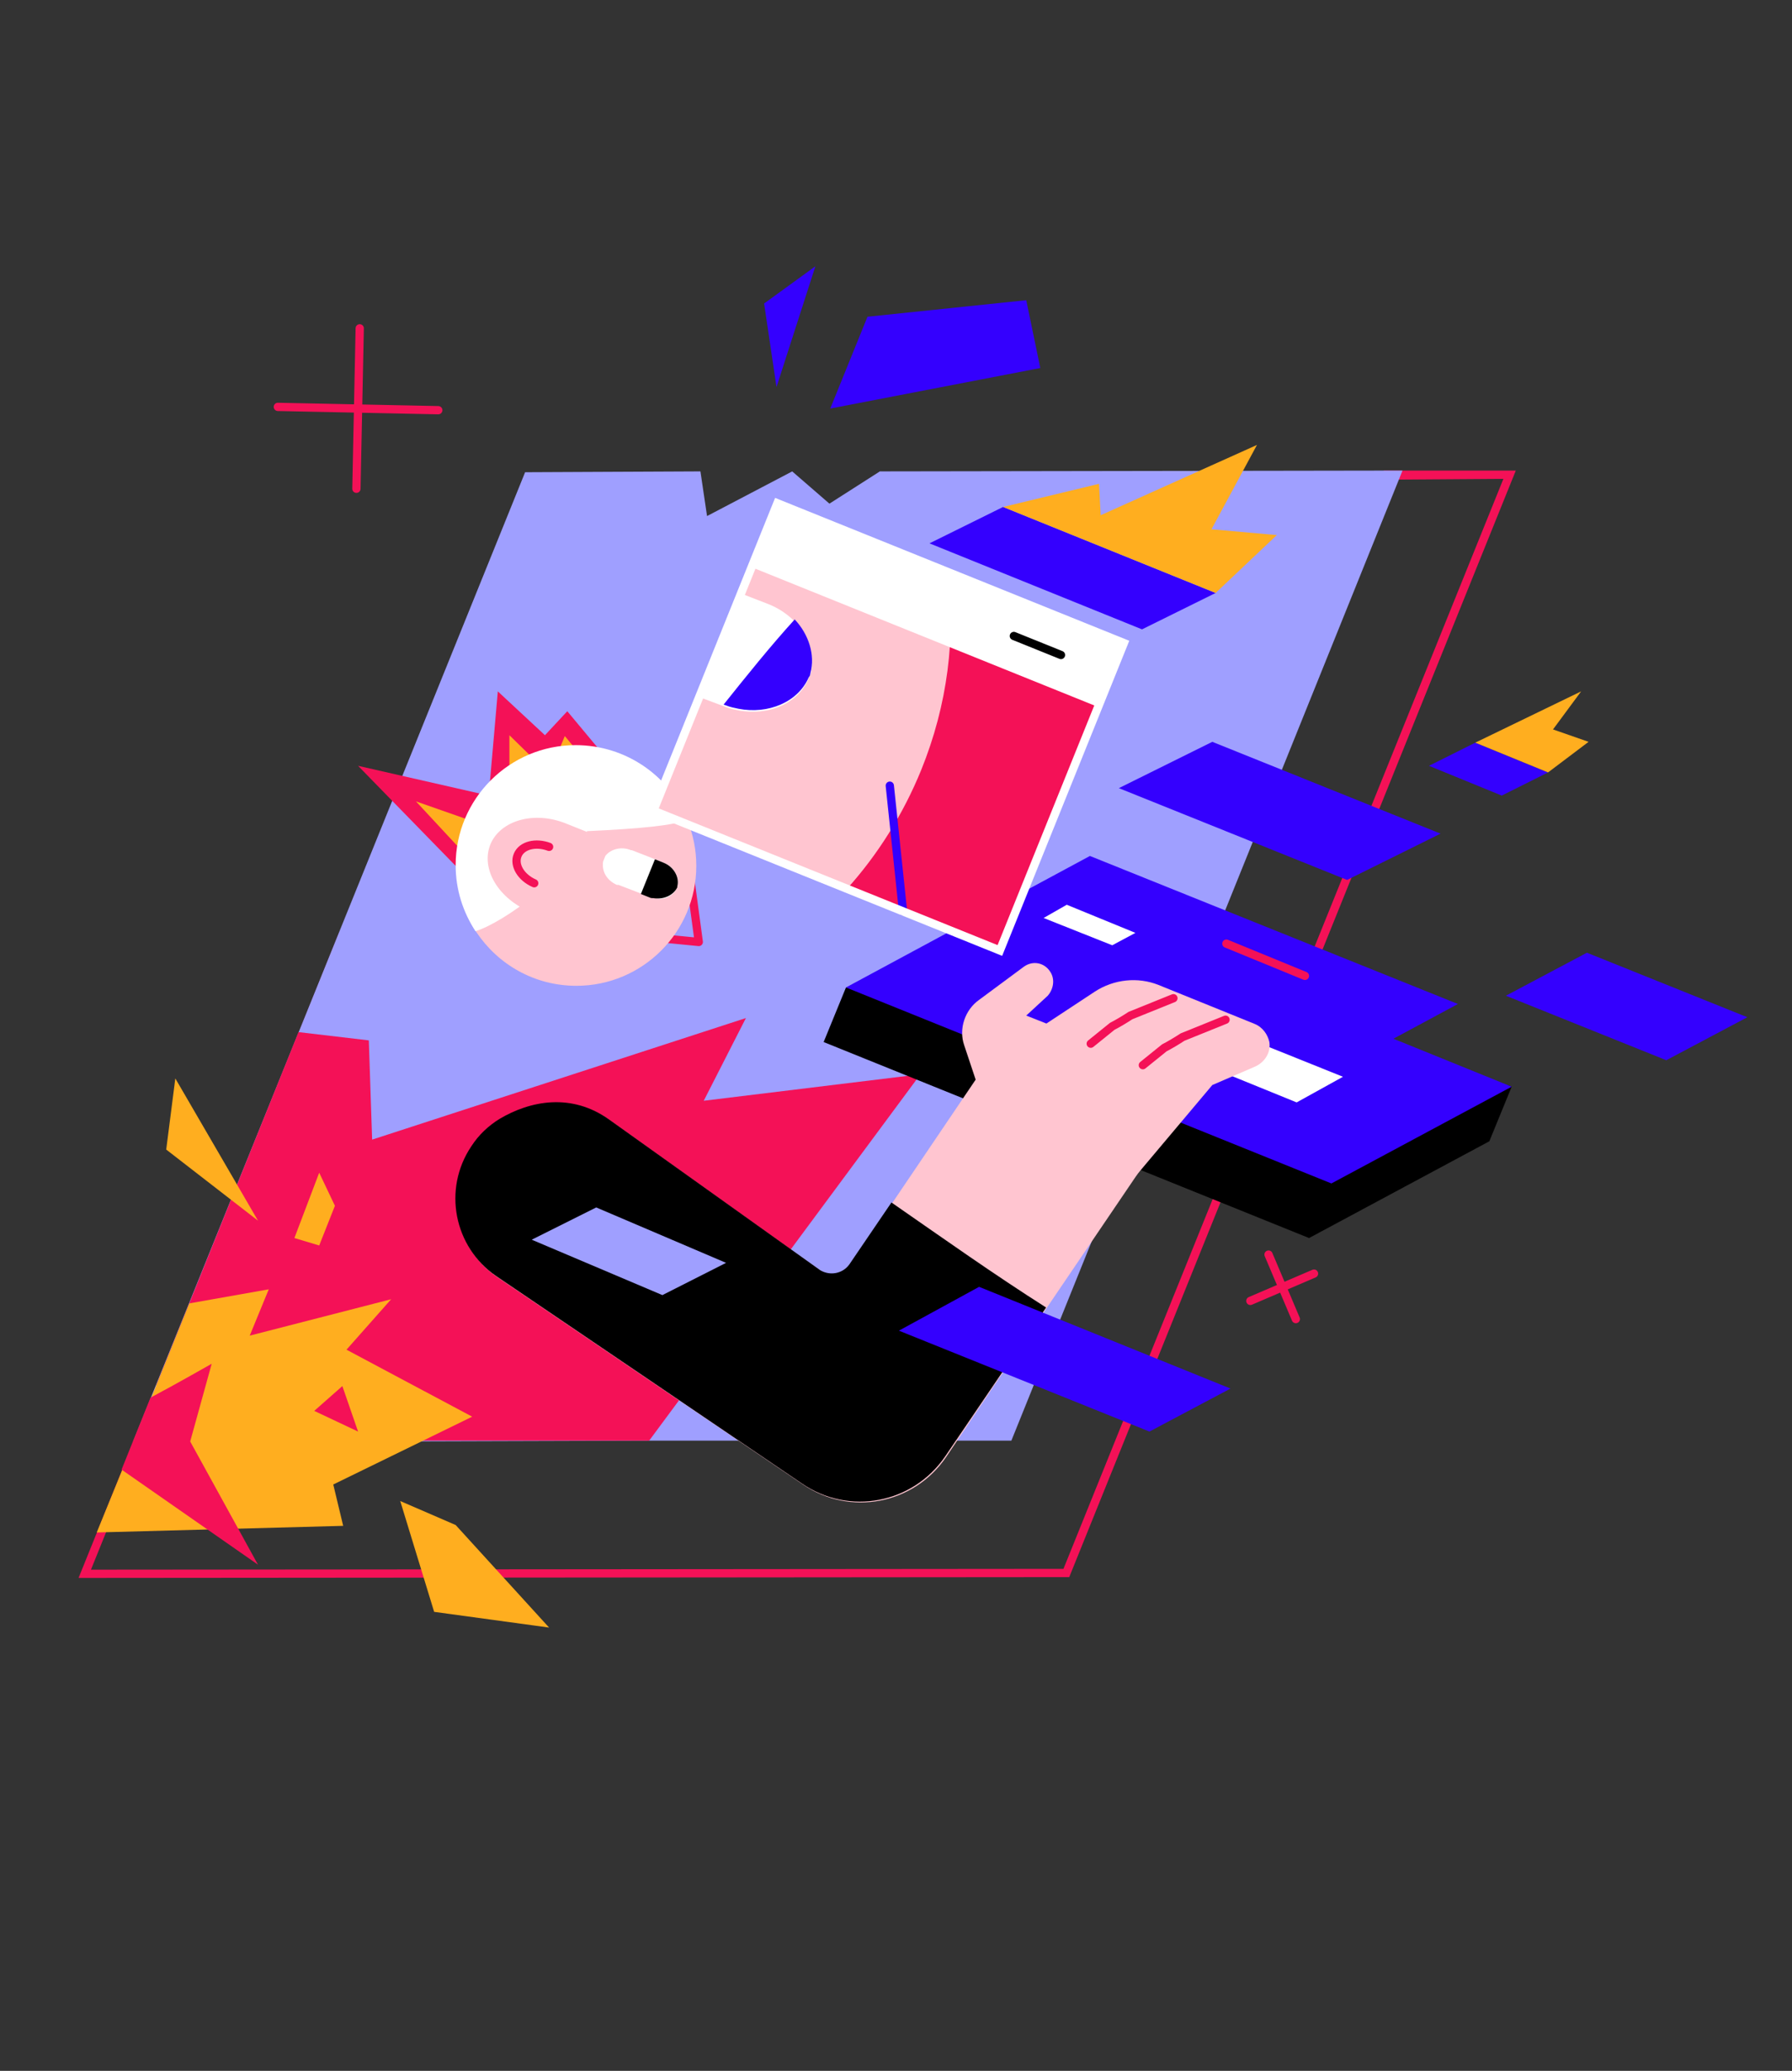 <?xml version="1.0" encoding="utf-8"?>
<!-- Generator: Adobe Illustrator 19.0.0, SVG Export Plug-In . SVG Version: 6.00 Build 0)  -->
<svg version="1.1" id="Слой_1" xmlns="http://www.w3.org/2000/svg" xmlns:xlink="http://www.w3.org/1999/xlink" x="0px" y="0px"
	 viewBox="0 0 216.7 250.4" style="enable-background:new 0 0 216.7 250.4;" xml:space="preserve">
<rect x="0" y="0" width="216.7" height="250.4" fill="#333333" stroke="none"/>
<style type="text/css">
	.st0{fill:#F41157;animation: bob 5s ease-in-out 0s infinite;}
	.st1{fill:#9F9FFF;animation: bob 5s ease-in-out -1s infinite;}
	.st2{fill:#3400FE;}
	.st3{fill:none;stroke:#F41157;stroke-linecap:round;stroke-linejoin:round;stroke-miterlimit:10;}
	.st4{fill:#FFFFFF;}
	.st5{fill:#FFAE1F;}
	.st6{fill:#FFC5D0;}
	.st7{fill:none;stroke:#3400FE;stroke-linecap:round;stroke-miterlimit:10;}
	.st8{fill:none;stroke:#FFFFFF;stroke-miterlimit:10;}
	.st9{fill:none;stroke:#000000;stroke-linecap:round;stroke-linejoin:round;stroke-miterlimit:10;}
	@keyframes bob {
		0% {
			transform: translateY(-2px);
		}

		50% {
			transform: translateY(2px);
		}

		100% {
			transform: translateY(-2px);
		}
	}
</style>
<g id="Window_2">
	<g id="XMLID_984_">
		<path id="XMLID_57_" class="st0" d="M181.8,57.9l-53.2,131.8L11,189.8l30.8-76.3l50-28.8l75.8-26.7L181.8,57.9 M183.3,56.9
			l-15.9,0L91.3,83.8l-50.3,29l-31.5,78l119.8-0.1L183.3,56.9L183.3,56.9z"/>
	</g>
	<g id="XMLID_2591_">
		<polygon id="XMLID_1025_" class="st1" points="169.6,56.9 122.3,174.2 78.5,174.2 46.1,174.3 16.1,174.3 63.5,57.1 84.7,57 
			85.5,62.4 95.8,57 100.3,60.9 106.4,57 		"/>
		<polygon id="XMLID_941_" class="st0" points="111.3,129.9 78.5,174.2 46.1,174.2 18.9,167.5 36.1,124.8 44.6,125.8 45,137.8 
			90.2,123.1 85.1,133.1 		"/>
	</g>
</g>
<g id="Keyboard">
	<polygon id="XMLID_918_" points="180.1,138 158.3,149.7 99.6,126 102.3,119.4 173.6,128.1 182.8,131.4 	"/>
	<polygon id="XMLID_976_" class="st2" points="182.8,131.4 161,143.1 102.3,119.4 131.8,103.5 176.3,121.4 168.5,125.6 	"/>
	<line id="XMLID_940_" class="st3" x1="148.3" y1="114.1" x2="157.8" y2="118"/>
	<polygon id="XMLID_968_" class="st4" points="156.8,133.3 145.5,128.7 151.2,125.7 162.4,130.2 	"/>
	<polygon id="XMLID_969_" class="st4" points="134.5,114.3 126.2,111 129,109.4 137.3,112.8 	"/>
	<line id="XMLID_966_" class="st3" x1="153.4" y1="151.7" x2="156.7" y2="159.5"/>
	<line id="XMLID_933_" class="st3" x1="158.9" y1="154" x2="151.2" y2="157.3"/>
</g>
<g id="Head">
	<polygon id="XMLID_935_" class="st0" points="59.1,96.2 43.3,92.6 55.1,104.7 	"/>
	<polygon id="XMLID_937_" class="st5" points="60,100.3 50.3,96.9 56.8,103.9 	"/>
	<polygon id="XMLID_934_" class="st0" points="59.1,96.2 60.2,83.6 65.9,88.9 68.6,86 76.1,95 	"/>
	<polygon id="XMLID_724_" class="st5" points="61.6,96.2 61.6,88.9 66.4,93.6 68.3,89 73.6,95.4 	"/>
	<polyline id="XMLID_562_" class="st3" points="83.5,106.5 84.5,113.9 79.4,113.4 	"/>
	<path id="XMLID_1030_" class="st6" d="M84.2,104.7c0,8-6.5,14.5-14.5,14.5c-5.1,0-9.5-2.6-12.1-6.5c-1.5-2.3-2.4-5-2.4-8
		c0-8,6.5-14.5,14.5-14.5c6.1,0,11.3,3.7,13.4,9C83.8,100.8,84.2,102.7,84.2,104.7z"/>
	<path id="XMLID_943_" class="st4" d="M83.1,99.1c-1.5,0.7-5.6,1.1-12.1,1.4c-2.1,5.3-10,11-13.5,12.1c-1.5-2.3-2.4-5-2.4-8
		c0-8,6.5-14.5,14.5-14.5C75.7,90.1,80.9,93.8,83.1,99.1z"/>
	<path id="XMLID_727_" class="st4" d="M81.8,107.4c0-0.1,0.1-0.1,0.1-0.2c0.3-1.1-0.4-2.4-1.7-2.9l-2-0.8l-1.8-0.7l-0.1,0
		c-1.2-0.5-2.5-0.1-3.1,0.7L73,104c-0.1,0.2-0.1,0.4-0.1,0.6c0,1,0.6,1.9,1.7,2.4l0.1,0l0.1,0l3.9,1.5c0.2,0.1,0.3,0.1,0.5,0.1
		C80.2,108.9,81.4,108.4,81.8,107.4z"/>
	<path id="XMLID_952_" d="M81.9,107.2c0.3-1.1-0.4-2.4-1.7-2.9l-1-0.4l-1.7,4.2l1,0.4c0.2,0.1,0.3,0.1,0.5,0.1
		c1.2,0.2,2.4-0.3,2.9-1.3C81.9,107.3,81.9,107.3,81.9,107.2z"/>
	<path id="XMLID_874_" class="st6" d="M71,100.6l-2.5-1c-3.9-1.6-8-0.4-9.2,2.5l0,0c-1.2,3,1,6.6,4.9,8.2l2.5,1L71,100.6z"/>
	<path id="XMLID_797_" class="st3" d="M66.4,102.4c-1.6-0.6-3.3-0.2-3.8,1l0,0c-0.5,1.2,0.4,2.7,2,3.4"/>
</g>
<g id="Cross">
	<line id="XMLID_800_" class="st3" x1="43.5" y1="39.7" x2="43.1" y2="59.1"/>
	<line id="XMLID_798_" class="st3" x1="53" y1="49.6" x2="33.6" y2="49.2"/>
</g>
<g id="Pieces">
	<polygon id="XMLID_897_" class="st2" points="104.9,38.3 100.4,49.4 125.8,44.5 124.1,36.3 	"/>
	<polygon id="XMLID_970_" class="st2" points="93.9,46.8 98.6,32.2 92.4,36.7 	"/>
</g>
<g id="Hand">
	<path id="XMLID_974_" class="st6" d="M120.1,167.7l17.9-26.4c2.6-3.8,2.5-8.6,0.3-12.3c-0.8-1.3-1.9-2.5-3.3-3.4
		c-5.2-3.5-12.2-2.2-15.7,3l-16.5,24.4c-0.8,1.1-2.3,1.4-3.5,0.7l-25.5-18.2c-4.6-3.3-9.6-2.3-13.3-0.1c-1.3,0.8-2.5,1.9-3.4,3.3
		c-3.5,5.2-2.1,12.2,3,15.7l28.6,19.4l8.4,5.7c5.7,3.9,13.4,2.4,17.3-3.3L120.1,167.7z"/>
	<path id="XMLID_1019_" d="M107.8,145.4l-5.1,7.5c-0.8,1.1-2.3,1.4-3.5,0.7l-25.5-18.2c-4.6-3.3-9.6-2.3-13.3-0.1
		c-1.3,0.8-2.5,1.9-3.4,3.3c-3.5,5.2-2.1,12.2,3,15.7l28.6,19.4l8.4,5.7c5.7,3.9,13.4,2.4,17.3-3.3l5.7-8.4l6.5-9.6
		C120.2,154.1,114,149.7,107.8,145.4z"/>
	<path id="XMLID_967_" class="st6" d="M132.4,119.9c2.3-1.5,5.2-1.8,7.7-0.8l11.6,4.7c1,0.4,1.6,1.3,1.8,2.2c0.2,1.3-0.6,2.5-1.8,3
		l-5.1,2.2l-10.1,12l-17.3-14.6L132.4,119.9z"/>
	<path id="XMLID_971_" class="st6" d="M118.5,132.1l-1.9-5.7c-0.7-2,0.1-4.3,1.8-5.5l5.4-4c1.1-0.8,2.5-0.5,3.2,0.6l0,0
		c0.6,0.9,0.4,2.1-0.3,2.9l-2.6,2.4l4.3,1.7L118.5,132.1z"/>
	<path id="XMLID_930_" class="st3" d="M148.2,123.3l-5.2,2.1c-0.6,0.4-1.6,1-2.2,1.3l-2.6,2.1"/>
	<path id="XMLID_929_" class="st3" d="M141.9,120.7l-5.2,2.1c-0.6,0.4-1.6,1-2.2,1.3l-2.6,2.1"/>
</g>
<g id="Window_1">
	
		<rect id="XMLID_977_" x="87.5" y="65.3" transform="matrix(0.374 -0.927 0.927 0.374 -14.248 154.715)" class="st0" width="40.1" height="45.2"/>
	<path id="XMLID_972_" class="st6" d="M111.4,93.1c-2.2,5.4-5.3,10.3-9,14.4L79.1,98l15-37.2l20.5,8.3
		C115.6,77,114.6,85.2,111.4,93.1z"/>
	<path id="XMLID_931_" class="st4" d="M97.8,82c-1.2,3-4.8,4.6-8.5,3.9c-0.5-0.1-1-0.2-1.5-0.4l-3.2-1.2l5.1-12.5l3.1,1.2
		c3.9,1.5,6.1,5.2,5.2,8.6C98,81.6,97.9,81.8,97.8,82z"/>
	<path id="XMLID_1021_" class="st2" d="M98,81.4c0.6-2.2-0.2-4.7-1.9-6.5c-3,3.3-5.8,6.8-8.6,10.3l0.3,0.1c0.5,0.2,1,0.3,1.5,0.4
		c3.6,0.7,7.2-0.8,8.5-3.8C97.9,81.8,98,81.6,98,81.4z"/>
	
		<rect id="XMLID_721_" x="90.9" y="69" transform="matrix(0.927 0.374 -0.374 0.927 35.647 -37.133)" class="st4" width="45.2" height="8.4"/>
	<line id="XMLID_722_" class="st7" x1="107.6" y1="95" x2="109.2" y2="110.2"/>
	
		<rect id="XMLID_898_" x="87.5" y="65.3" transform="matrix(0.374 -0.927 0.927 0.374 -14.248 154.715)" class="st8" width="40.1" height="45.2"/>
	<line id="XMLID_932_" class="st9" x1="122.6" y1="76.9" x2="128.3" y2="79.2"/>
</g>
<g id="Fire">
	<polygon id="XMLID_1051_" class="st5" points="40.3,179.5 41.5,184.5 11.7,185.3 14.8,177.7 18.3,169 22.9,157.6 32.5,155.9 
		30.2,161.5 47.3,157.1 41.9,163.2 57.1,171.3 	"/>
	<polygon id="XMLID_938_" class="st5" points="35.6,149.7 38.6,141.8 40.5,145.8 38.6,150.6 	"/>
	<polygon id="XMLID_942_" class="st5" points="31.2,147.6 21.2,130.4 20.1,139 	"/>
	<polygon id="XMLID_939_" class="st5" points="48.4,181.5 52.5,194.9 66.4,196.8 55.1,184.4 	"/>
	<polygon id="XMLID_1010_" class="st0" points="41.4,167.6 38,170.6 43.3,173.1 	"/>
	<path id="XMLID_1047_" class="st0" d="M23,174.3l8.2,14.9l-16.5-11.5l3.5-8.7c3.2-1.7,7.4-4.1,7.4-4.1L23,174.3z"/>
</g>
<g id="Keys">
	<polygon id="XMLID_936_" class="st2" points="201.5,128.2 182.1,120.4 191.9,115.2 211.3,123 	"/>
	<polygon id="XMLID_945_" class="st2" points="139,173.1 108.7,160.9 118.4,155.6 148.8,167.9 	"/>
	<polygon id="XMLID_946_" class="st1" points="80.1,156.6 64.3,149.9 72.1,146 87.8,152.7 	"/>
	<polygon id="XMLID_948_" class="st2" points="162.9,106.4 135.3,95.3 146.6,89.7 174.2,100.8 	"/>
	<polygon id="XMLID_961_" class="st2" points="181.6,96.2 172.8,92.6 178.4,89.8 187.2,93.4 	"/>
	<polygon id="XMLID_963_" class="st2" points="138.1,76.1 112.4,65.7 121.3,61.3 147,71.7 	"/>
	<polygon id="XMLID_964_" class="st5" points="121.3,61.3 132.9,58.5 133.1,62.3 152,53.8 146.5,64 154.4,64.7 147,71.7 	"/>
	<polygon id="XMLID_965_" class="st5" points="178.4,89.8 191.2,83.6 187.8,88.2 192.1,89.7 187.2,93.4 	"/>
</g>
</svg>
